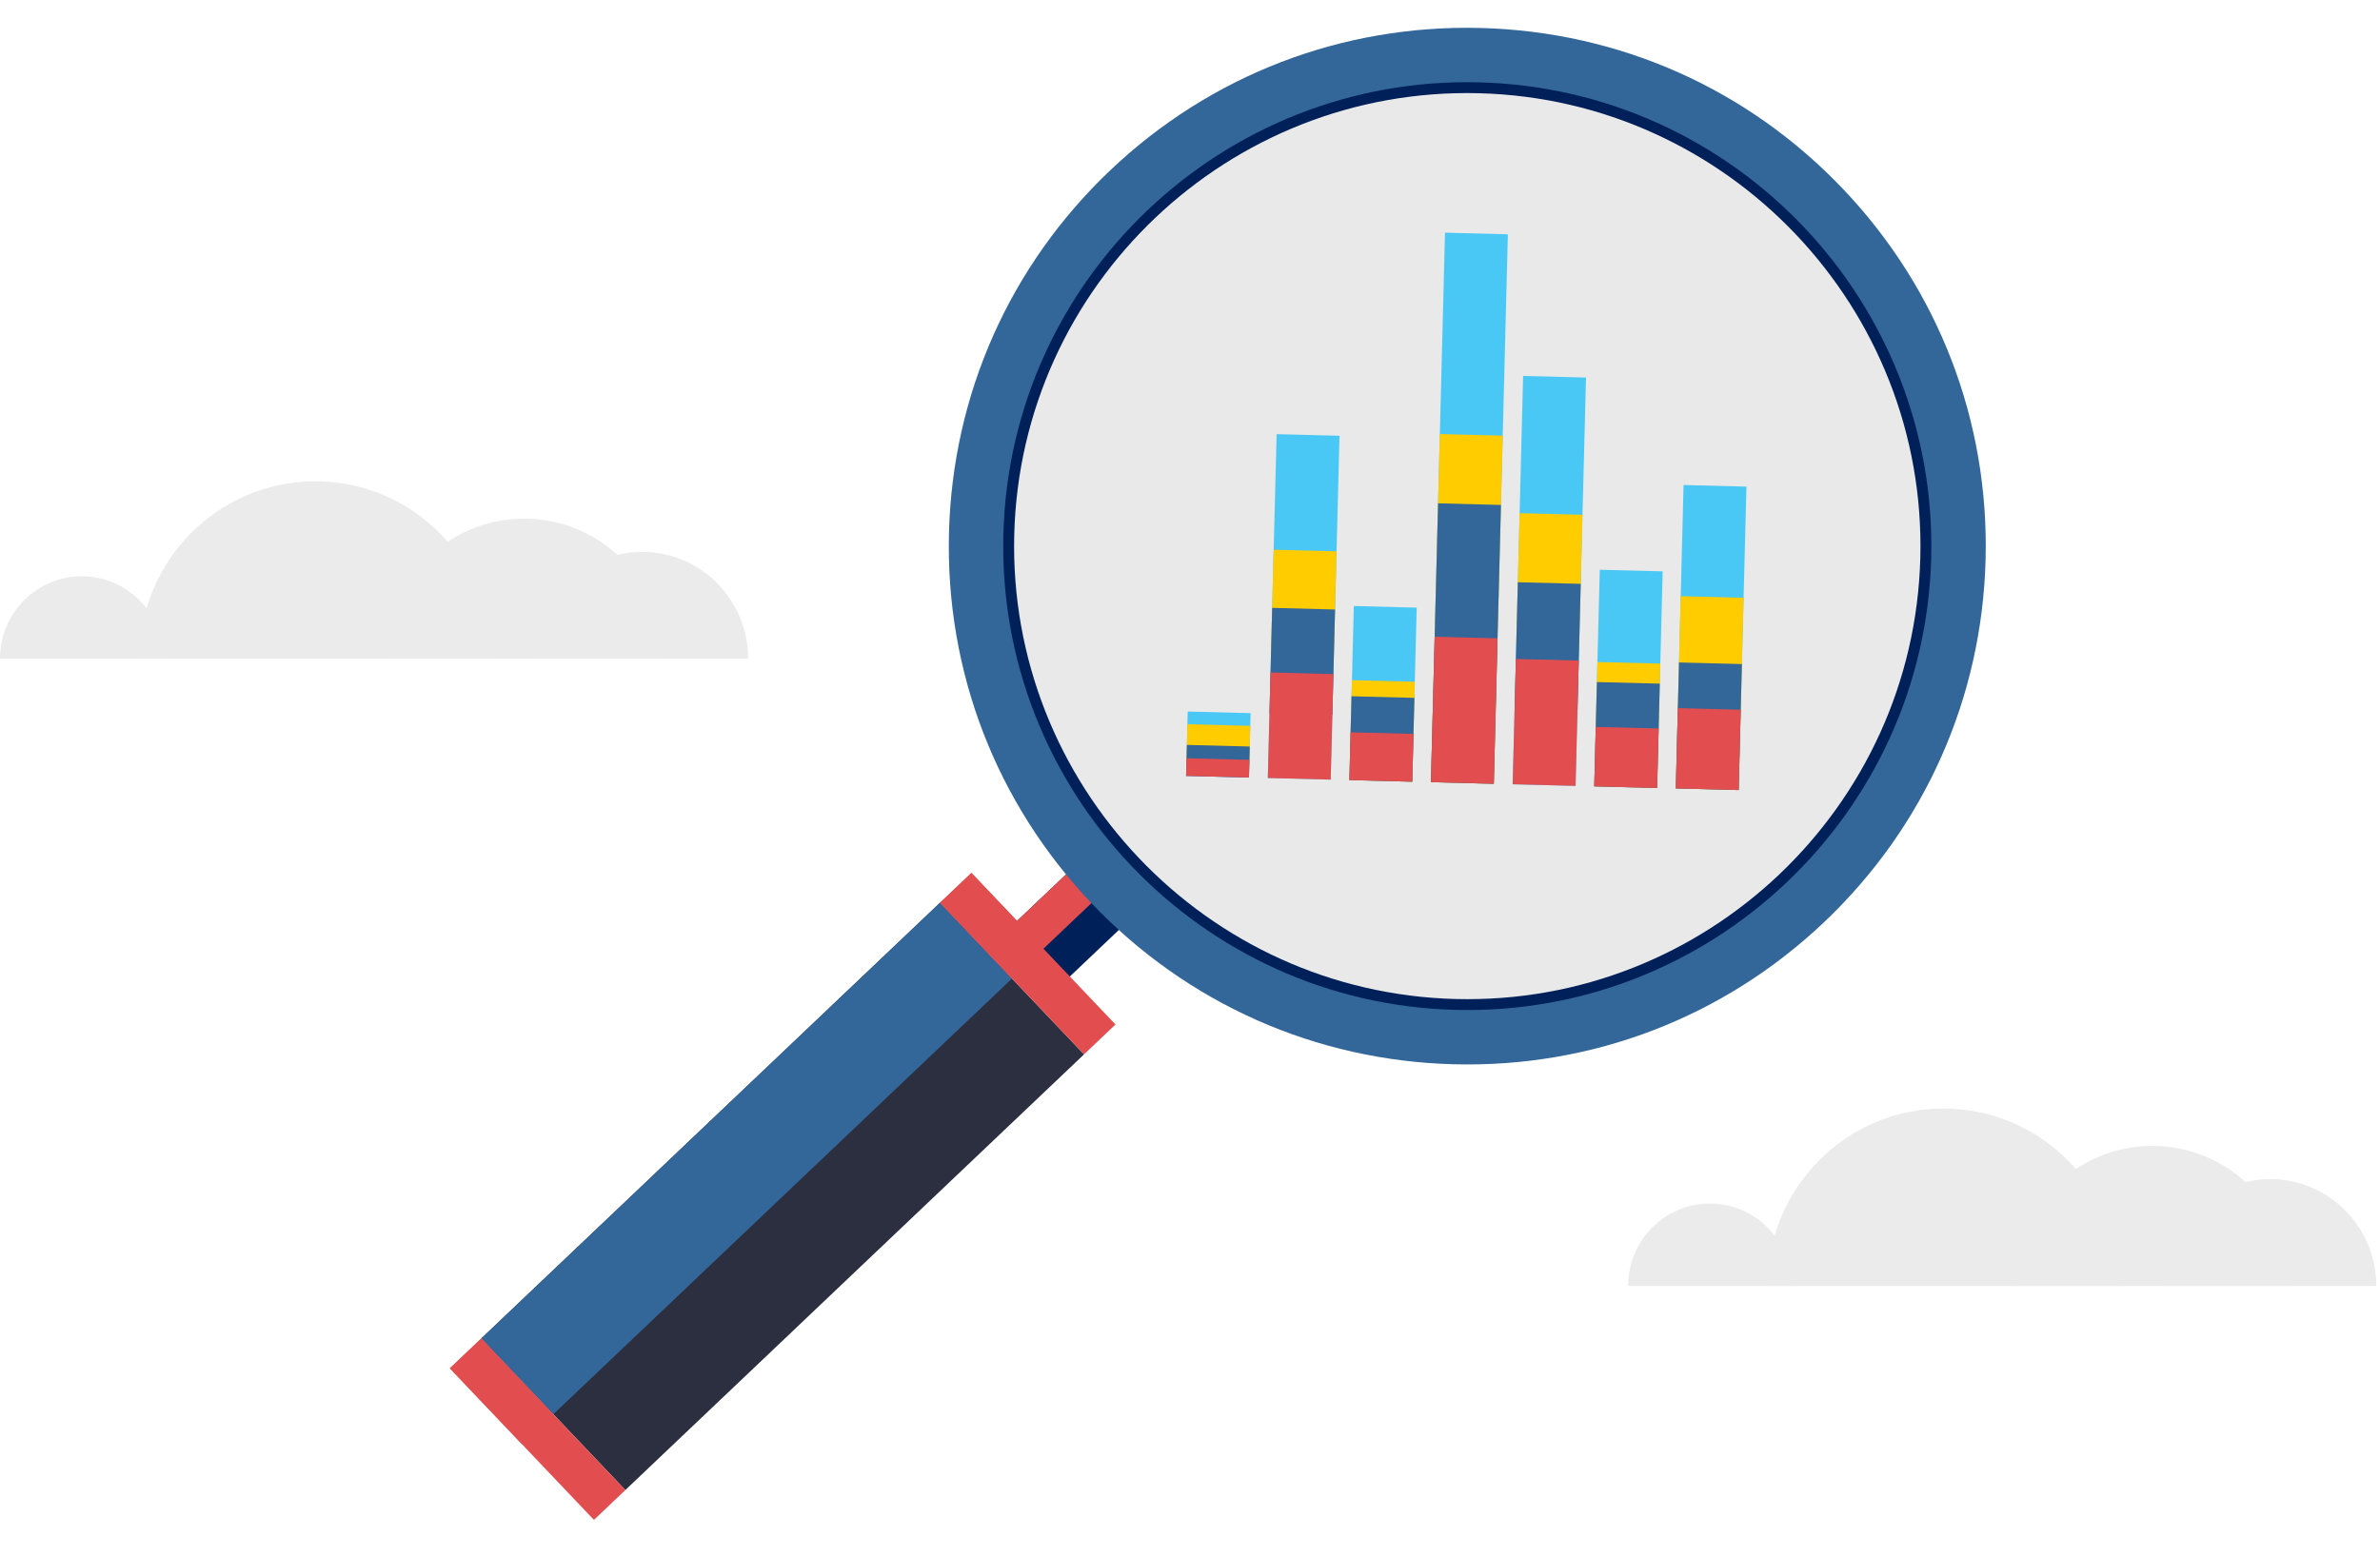 <svg width="440" height="288" viewBox="0 0 440 288" fill="none" xmlns="http://www.w3.org/2000/svg">
<g clip-path="url(#clip0_10_129)">
<path d="M206.427 152.82L216.191 163.097L193.404 184.747L183.64 174.47L206.427 152.82Z" fill="#00205A"/>
<path d="M188.521 179.61L183.638 174.47L206.425 152.82L211.308 157.959L188.521 179.61Z" fill="#E24E4F"/>
<path d="M175.442 98.544C174.788 124.139 184.139 148.456 201.775 167.017C219.411 185.578 243.217 196.16 268.812 196.815C294.408 197.469 318.724 188.118 337.285 170.482C355.846 152.848 366.428 129.038 367.083 103.445C367.737 77.851 358.386 53.533 340.75 34.972C323.116 16.41 299.308 5.829 273.713 5.174C248.117 4.52 223.801 13.871 205.24 31.507C186.679 49.143 176.097 72.949 175.442 98.544ZM218.968 45.955C249.316 17.12 297.465 18.352 326.301 48.7C355.136 79.048 353.905 127.198 323.557 156.033C293.209 184.868 245.058 183.637 216.224 153.289C187.389 122.941 188.62 74.79 218.968 45.955Z" fill="#336699"/>
<path d="M173.778 166.949L200.413 194.982L115.611 275.552L88.976 247.52L173.777 166.948L173.778 166.949Z" fill="#2B2F40"/>
<path d="M102.295 261.536L88.978 247.52L173.778 166.948L187.096 180.964L102.295 261.536Z" fill="#336699"/>
<path d="M83.166 253.041L109.801 281.074L115.612 275.552L88.978 247.52L83.166 253.041Z" fill="#E24E4F"/>
<path d="M102.295 261.536L88.978 247.52L83.166 253.041L96.484 267.058L102.295 261.536Z" fill="#E24E4F"/>
<path d="M173.778 166.949L200.413 194.982L206.225 189.46L179.59 161.427L173.778 166.949Z" fill="#E24E4F"/>
<path d="M192.906 175.444L179.588 161.427L173.777 166.949L187.094 180.966L192.906 175.444Z" fill="#E24E4F"/>
<path d="M185.499 98.801C184.289 146.092 221.779 185.549 269.069 186.758C316.36 187.967 355.817 150.478 357.026 103.187C358.236 55.897 320.746 16.44 273.456 15.231C226.165 14.021 186.708 51.511 185.499 98.801Z" fill="#00205A"/>
<path d="M273.404 17.24C227.222 16.059 188.689 52.67 187.508 98.853C186.328 145.035 222.938 183.567 269.121 184.748C315.303 185.929 353.836 149.318 355.017 103.136C356.197 56.954 319.587 18.421 273.404 17.24Z" fill="#E9E9E9"/>
<path d="M261.912 112.369L250.289 112.072L249.466 144.262L261.089 144.559L261.912 112.369Z" fill="#49C8F5"/>
<path d="M261.561 126.079L249.938 125.782L249.466 144.26L261.089 144.557L261.561 126.079Z" fill="#FFCC00"/>
<path d="M261.485 129.057L249.862 128.76L249.466 144.262L261.089 144.559L261.485 129.057Z" fill="#336699"/>
<path d="M261.315 135.725L249.691 135.428L249.466 144.262L261.089 144.559L261.315 135.725Z" fill="#E24E4F"/>
<path d="M231.205 131.882L219.582 131.585L219.278 143.488L230.901 143.786L231.205 131.882Z" fill="#49C8F5"/>
<path d="M231.145 134.23L219.522 133.932L219.326 141.582L230.949 141.88L231.145 134.23Z" fill="#FFCC00"/>
<path d="M231.047 138.054L219.424 137.757L219.278 143.488L230.901 143.786L231.047 138.054Z" fill="#336699"/>
<path d="M230.984 140.519L219.361 140.222L219.278 143.488L230.901 143.786L230.984 140.519Z" fill="#E24E4F"/>
<path d="M247.638 80.584L236.015 80.286L234.389 143.876L246.012 144.173L247.638 80.584Z" fill="#49C8F5"/>
<path d="M247.091 101.956L235.468 101.659L234.947 122.034L246.57 122.331L247.091 101.956Z" fill="#FFCC00"/>
<path d="M246.816 112.712L235.193 112.414L234.694 131.925L246.317 132.222L246.816 112.712Z" fill="#336699"/>
<path d="M246.511 124.662L234.888 124.364L234.389 143.875L246.012 144.172L246.511 124.662Z" fill="#E24E4F"/>
<path d="M278.766 43.329L267.143 43.032L264.544 144.646L276.167 144.943L278.766 43.329Z" fill="#49C8F5"/>
<path d="M277.813 80.564L266.19 80.267L264.544 144.646L276.167 144.943L277.813 80.564Z" fill="#FFCC00"/>
<path d="M277.486 93.379L265.863 93.082L264.544 144.647L276.167 144.945L277.486 93.379Z" fill="#336699"/>
<path d="M276.855 118.048L265.232 117.75L264.544 144.647L276.167 144.945L276.855 118.048Z" fill="#E24E4F"/>
<path d="M307.381 105.661L295.758 105.364L294.734 145.419L306.357 145.717L307.381 105.661Z" fill="#49C8F5"/>
<path d="M306.945 122.723L295.322 122.426L294.734 145.419L306.357 145.717L306.945 122.723Z" fill="#FFCC00"/>
<path d="M306.85 126.428L295.227 126.131L294.734 145.419L306.357 145.717L306.85 126.428Z" fill="#336699"/>
<path d="M306.638 134.724L295.015 134.427L294.734 145.419L306.357 145.717L306.638 134.724Z" fill="#E24E4F"/>
<path d="M293.209 69.817L281.586 69.52L279.655 145.034L291.278 145.331L293.209 69.817Z" fill="#49C8F5"/>
<path d="M292.56 95.197L280.937 94.9L280.318 119.095L291.942 119.392L292.56 95.197Z" fill="#FFCC00"/>
<path d="M292.234 107.97L280.611 107.673L280.018 130.842L291.641 131.139L292.234 107.97Z" fill="#336699"/>
<path d="M291.871 122.161L280.248 121.864L279.655 145.032L291.278 145.329L291.871 122.161Z" fill="#E24E4F"/>
<path d="M322.87 89.99L311.247 89.693L309.812 145.803L321.435 146.101L322.87 89.99Z" fill="#49C8F5"/>
<path d="M322.344 110.551L310.721 110.254L309.812 145.803L321.435 146.101L322.344 110.551Z" fill="#FFCC00"/>
<path d="M322.031 122.806L310.408 122.509L309.812 145.803L321.435 146.101L322.031 122.806Z" fill="#336699"/>
<path d="M321.815 131.25L310.192 130.953L309.812 145.805L321.435 146.102L321.815 131.25Z" fill="#E24E4F"/>
</g>
<path fill-rule="evenodd" clip-rule="evenodd" d="M397.907 237.806H372.219C372.219 223.508 383.723 211.915 397.907 211.915C412.091 211.915 423.594 223.508 423.594 237.806H397.907Z" fill="#EBEBEB"/>
<path fill-rule="evenodd" clip-rule="evenodd" d="M419.713 237.806H400.113C400.113 226.898 408.888 218.057 419.713 218.057C430.537 218.057 439.312 226.898 439.312 237.806H419.713Z" fill="#EBEBEB"/>
<path fill-rule="evenodd" clip-rule="evenodd" d="M316.114 237.806H301C301 229.393 307.766 222.572 316.114 222.572C324.461 222.572 331.228 229.393 331.228 237.806H316.114Z" fill="#EBEBEB"/>
<path fill-rule="evenodd" clip-rule="evenodd" d="M359.304 237.806H326.762C326.762 219.691 341.333 205 359.304 205C377.276 205 391.846 219.684 391.846 237.806H359.304Z" fill="#EBEBEB"/>
<path fill-rule="evenodd" clip-rule="evenodd" d="M96.907 121.806H71.219C71.219 107.508 82.723 95.915 96.907 95.915C111.091 95.915 122.594 107.508 122.594 121.806H96.907Z" fill="#EBEBEB"/>
<path fill-rule="evenodd" clip-rule="evenodd" d="M118.713 121.806H99.113C99.113 110.898 107.888 102.057 118.713 102.057C129.537 102.057 138.312 110.898 138.312 121.806H118.713Z" fill="#EBEBEB"/>
<path fill-rule="evenodd" clip-rule="evenodd" d="M15.114 121.806H0C0 113.393 6.766 106.572 15.114 106.572C23.462 106.572 30.228 113.393 30.228 121.806H15.114Z" fill="#EBEBEB"/>
<path fill-rule="evenodd" clip-rule="evenodd" d="M58.304 121.806H25.762C25.762 103.691 40.333 89 58.304 89C76.275 89 90.847 103.684 90.847 121.806H58.304Z" fill="#EBEBEB"/>
<defs>
<clipPath id="clip0_10_129">
<rect width="280" height="280" fill="white" transform="translate(89.624 0.467) rotate(1.465)"/>
</clipPath>
</defs>
</svg>
